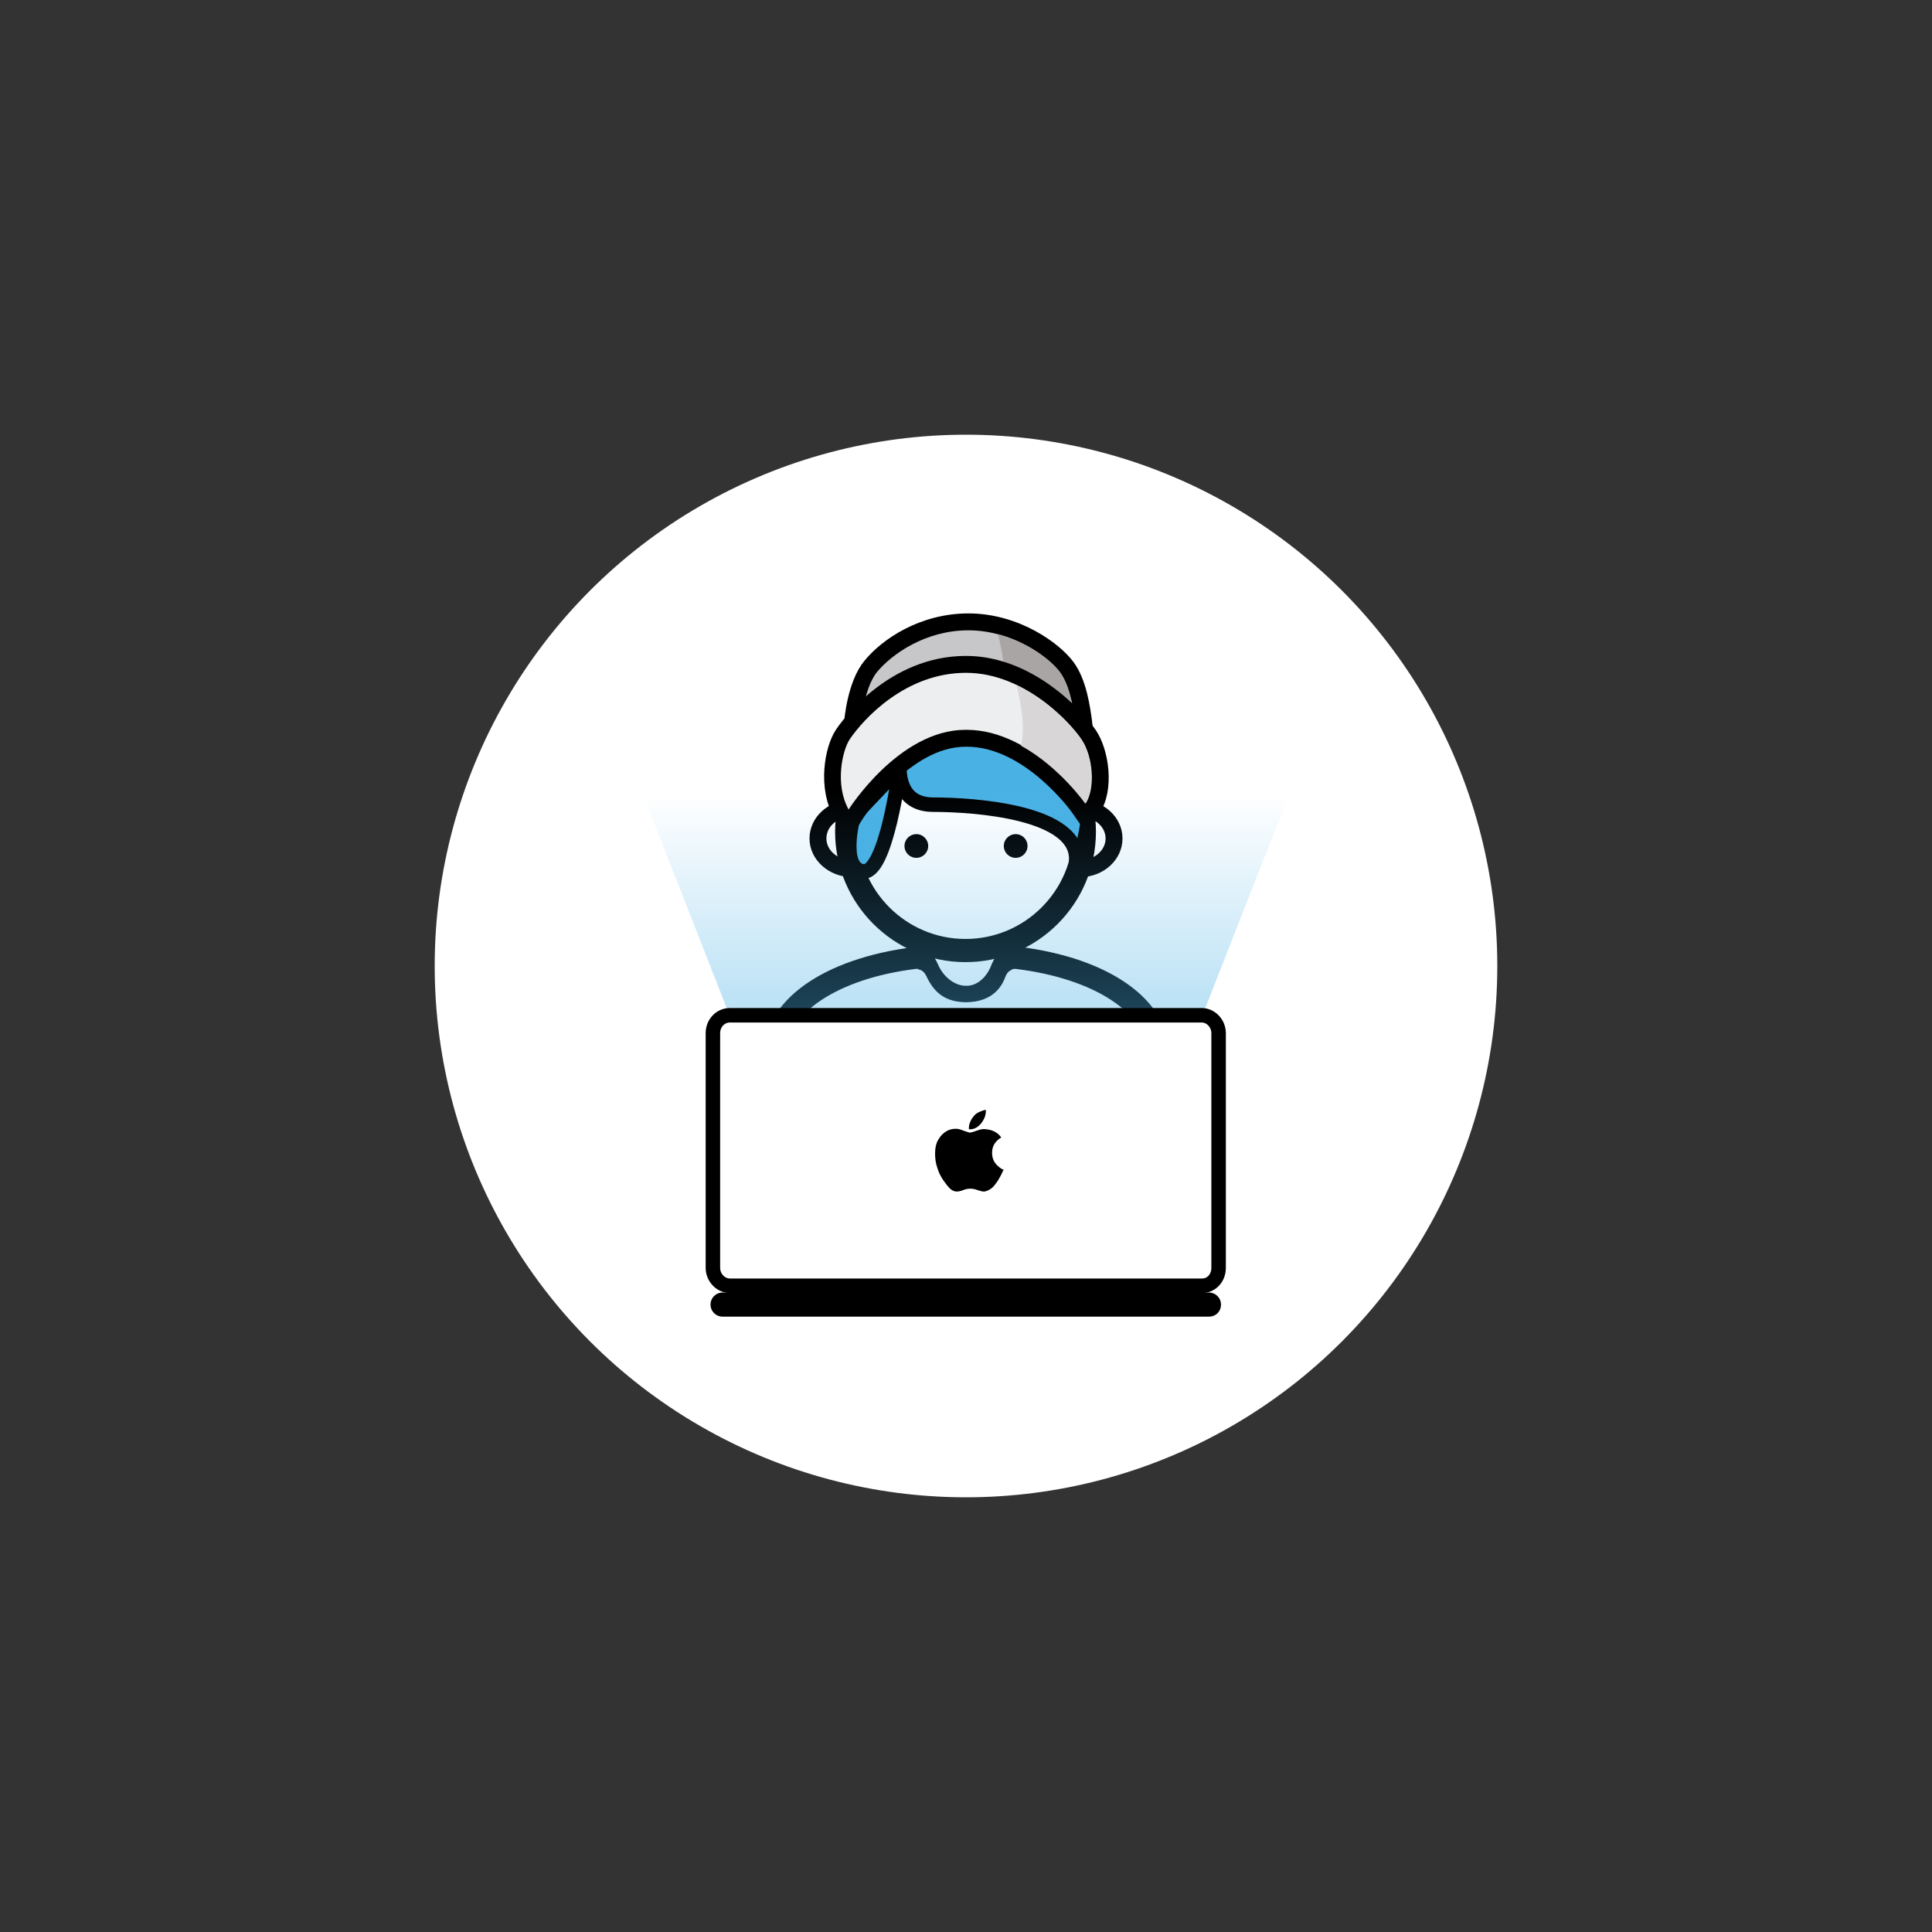 <?xml version="1.0" encoding="UTF-8"?>
<svg width="400px" height="400px" viewBox="0 0 400 400" version="1.1" xmlns="http://www.w3.org/2000/svg" xmlns:xlink="http://www.w3.org/1999/xlink">
    <rect x="0" y="0" width="400" height="400" fill="#333333" stroke="none"/>
    <!-- Generator: Sketch 51.2 (57519) - http://www.bohemiancoding.com/sketch -->
    <title>thumbnail</title>
    <desc>Created with Sketch.</desc>
    <defs>
        <linearGradient x1="50%" y1="25.756%" x2="50%" y2="121.011%" id="linearGradient-1">
            <stop stop-color="#4AB1E5" stop-opacity="0" offset="0%"></stop>
            <stop stop-color="#4AB1E5" offset="100%"></stop>
        </linearGradient>
    </defs>
    <g id="thumbnail" stroke="none" stroke-width="1" fill="none" fill-rule="evenodd">
        <circle id="Oval" fill="#FFFFFF" fill-rule="nonzero" cx="200" cy="200" r="110"></circle>
        <g id="Group-2" transform="translate(126, 127)">
            <g id="me_body">
                <g id="body" transform="translate(32, 0)">
                    <g id="Group" transform="translate(32, 57)" fill-rule="nonzero">
                        <path d="M9.4,23.8 C5.2,23.8 1.8,20.4 1.8,16.2 L1.8,9.6 C1.8,5.4 5.2,2 9.4,2 L10.2,2 C14.4,2 17.8,5.4 17.8,9.6 L17.8,16.2 C17.8,20.4 14.4,23.8 10.2,23.8 L9.4,23.8 Z" id="Shape" fill="#FFFFFF"></path>
                        <path d="M10.2,3.8 C13.4,3.8 16,6.4 16,9.6 L16,16.2 C16,19.4 13.4,22 10.2,22 L9.4,22 C6.2,22 3.6,19.4 3.6,16.2 L3.6,9.6 C3.6,6.4 6.2,3.8 9.4,3.8 L10.2,3.8 M10.2,0.3 L9.4,0.3 C4.3,0.3 0.1,4.5 0.1,9.6 L0.1,16.2 C0.1,21.3 4.3,25.5 9.4,25.5 L10.2,25.5 C15.3,25.5 19.5,21.3 19.5,16.2 L19.5,9.6 C19.6,4.5 15.4,0.3 10.2,0.3" id="Shape" fill="#000000"></path>
                    </g>
                    <path d="M79.5,91.4 C79.5,109.7 62.8,109.7 42.1,109.7 C21.5,109.7 4.7,108.5 4.7,91.4 C4.7,82.9 15.5,75.7 31.6,73.7 C32.5,73.6 33.2,74 33.7,74.9 C34.9,77.4 36.7,80.5 42.1,80.5 C47.8,80.4 49.5,77 50.2,75.1 C50.6,74.1 51.4,73.6 52.3,73.7 C68.6,75.6 79.5,82.8 79.5,91.4" id="Shape" fill="#FFFFFF" fill-rule="nonzero"></path>
                    <path d="M52.1,73.6 C52.2,73.6 52.3,73.6 52.3,73.6 C68.6,75.6 79.5,82.8 79.5,91.3 C79.5,109.6 62.8,109.6 42.1,109.6 C21.5,109.6 4.7,108.4 4.7,91.3 C4.7,82.8 15.5,75.6 31.6,73.6 C31.7,73.6 31.8,73.6 31.9,73.6 C32.6,73.6 33.3,74 33.7,74.8 C34.9,77.2 36.7,80.4 42,80.4 L42.1,80.4 C47.8,80.3 49.5,76.9 50.2,75 C50.6,74.1 51.3,73.6 52.1,73.6 M52.1,68.9 C49.3,68.9 48.1,70.6 47,73.4 C46.5,74.6 44.8,77.1 42.1,77.1 L42,77.1 C39.6,77.1 37.4,75.2 36.4,73.1 C35.3,70.7 34.4,69 31.9,69 C31.6,69 31.3,69 31.1,69.1 C12.3,71.5 0.1,80.2 0.1,91.4 C0.1,101.3 4.8,108 14.1,111.3 C21.8,114.1 32.2,114.3 42.1,114.3 C52.6,114.3 62.5,114.3 70,111.8 C79.4,108.6 84.1,101.8 84.1,91.4 C84.1,80.1 71.8,71.3 52.8,69 C52.6,69 52.4,68.9 52.1,68.9" id="Shape" fill="#000000" fill-rule="nonzero"></path>
                    <g id="Group-3" transform="translate(9, 0)">
                        <g id="me_head">
                            <path d="M9.4,52.9 C5.5,52.9 2.3,50.1 2.3,46.6 C2.3,43.1 5.5,40.3 9.4,40.3 C13.3,40.3 16.5,43.1 16.5,46.6 C16.5,50.1 13.3,52.9 9.4,52.9" id="Shape" fill="#FFFFFF" fill-rule="nonzero"></path>
                            <path d="M9.4,42.1 C12.3,42.1 14.7,44.1 14.7,46.6 C14.7,49.1 12.3,51.1 9.4,51.1 C6.5,51.1 4.1,49.1 4.1,46.6 C4.1,44.1 6.4,42.1 9.4,42.1 M9.4,38.6 C4.5,38.6 0.6,42.2 0.6,46.6 C0.6,51 4.6,54.6 9.4,54.6 C14.3,54.6 18.2,51 18.2,46.6 C18.2,42.2 14.2,38.6 9.4,38.6" id="left_ear" fill="#000000" fill-rule="nonzero"></path>
                            <path d="M56.6,52.9 C52.7,52.9 49.5,50.1 49.5,46.6 C49.5,43.1 52.7,40.3 56.6,40.3 C60.5,40.3 63.7,43.1 63.7,46.6 C63.7,50.1 60.5,52.9 56.6,52.9" id="Shape" fill="#FFFFFF" fill-rule="nonzero"></path>
                            <path d="M56.6,42.1 C59.5,42.1 61.9,44.1 61.9,46.6 C61.9,49.1 59.5,51.1 56.6,51.1 C53.7,51.1 51.3,49.1 51.3,46.6 C51.3,44.1 53.7,42.1 56.6,42.1 M56.6,38.6 C51.7,38.6 47.8,42.2 47.8,46.6 C47.8,51 51.8,54.6 56.6,54.6 C61.5,54.6 65.4,51 65.4,46.6 C65.4,42.2 61.5,38.6 56.6,38.6" id="right_ear" fill="#000000" fill-rule="nonzero"></path>
                            <path d="M32.9,69.8 C19.3,69.8 8.2,58.7 8.2,45.1 C8.2,31.5 19.3,20.4 32.9,20.4 C46.5,20.4 57.6,31.5 57.6,45.1 C57.5,58.8 46.5,69.8 32.9,69.8" id="jaw_1_" fill="#FFFFFF" fill-rule="nonzero"></path>
                            <path d="M32.9,22.8 C45.2,22.8 55.2,32.8 55.2,45.1 C55.2,57.4 45.2,67.4 32.9,67.4 C20.6,67.4 10.6,57.4 10.6,45.1 C10.5,32.8 20.5,22.8 32.9,22.8 M32.9,18.2 C18,18.2 5.9,30.3 5.9,45.2 C5.9,60.1 18,72.2 32.9,72.2 C47.8,72.2 59.9,60.1 59.9,45.2 C59.9,30.3 47.8,18.2 32.9,18.2" id="jaw" fill="#000000" fill-rule="nonzero"></path>
                            <g id="hair" transform="translate(8, 23)">
                                <path d="M11.3,8.9 C11.3,8.9 8.5,31.3 3.6,30.4 C-1.2,29.6 1.7,19 1.7,19 L11.3,8.9 Z" id="Shape" fill="#4AB1E5" fill-rule="nonzero"></path>
                                <path d="M11.3,8.9 C11.3,8.9 8.5,31.3 3.6,30.4 C-1.2,29.6 1.7,19 1.7,19 L11.3,8.9 Z" id="Shape" stroke="#000000" stroke-width="3" stroke-linecap="round"></path>
                                <path d="M11.3,7.5 C11.3,7.5 9.9,16.6 18.2,16.6 C26.5,16.6 48.7,18 47.8,28.4 C49.3,28.2 50.8,16.1 50.8,16.1 C50.8,16.1 27.5,-12.6 12.9,6.7" id="Shape" fill="#4AB1E5" fill-rule="nonzero"></path>
                                <path d="M11.3,7.5 C11.3,7.5 9.9,16.6 18.2,16.6 C26.5,16.6 48.7,18 47.8,28.4 C49.3,28.2 50.8,16.1 50.8,16.1 C50.8,16.1 27.5,-12.6 12.9,6.7" id="Shape" stroke="#000000" stroke-width="3" stroke-linecap="round"></path>
                            </g>
                            <g id="beanie" transform="translate(3, 0)" fill-rule="nonzero">
                                <path d="M51.9,27.8 C51.4,27.8 50.8,27.7 50.3,27.4 C50.2,27.4 38.2,22.5 30.5,22.5 C22.8,22.5 10.7,27.4 10.6,27.4 C10.2,27.6 9.7,27.7 9.3,27.7 C8.4,27.7 7.6,27.3 7.1,26.6 C6.5,25.8 6.2,24.6 6.5,23.5 C6.6,22.3 7.2,14.8 10.3,10.9 C13.8,6.6 21.1,1.7 30.5,1.7 C39.8,1.7 47.9,7.1 50.8,11 C53.3,14.4 54,19.9 54.4,22.5 C54.5,23 54.5,23.3 54.6,23.5 C54.8,24.5 54.9,25.8 54.1,26.8 C53.5,27.5 52.8,27.8 51.9,27.8" id="Shape" fill="#C7C6C8"></path>
                                <path d="M30.5,3.5 C39.4,3.5 46.9,8.8 49.4,12.1 C52.1,15.7 52.5,22.6 52.8,23.9 C53,24.9 52.9,26.1 52,26.1 C51.8,26.1 51.5,26 51.1,25.9 C51.1,25.9 38.7,20.9 30.6,20.9 C22.5,20.9 10.1,25.9 10.1,25.9 C9.7,26 9.5,26 9.3,26 C8.3,26 7.9,24.8 8.2,23.8 C8.2,23.8 8.6,15.8 11.6,12.1 C14.7,8.4 21.6,3.5 30.5,3.5 M30.5,0 C20.5,0 12.6,5.3 8.9,9.9 C5.5,14.1 4.8,21.6 4.7,23.3 C4.4,24.9 4.8,26.5 5.7,27.7 C6.6,28.8 7.9,29.5 9.3,29.5 C9.9,29.5 10.6,29.4 11.2,29.1 C11.3,29 23.1,24.3 30.4,24.3 C37.5,24.3 48.7,28.7 49.6,29.1 C50.4,29.4 51.1,29.6 51.9,29.6 C53.2,29.6 54.5,29 55.3,28 C56.3,26.8 56.6,25.1 56.2,23.2 C56.2,23 56.1,22.7 56.1,22.3 C55.7,19.5 55,13.7 52.2,10 C49.3,6.1 40.9,0 30.5,0" id="Shape" fill="#000000"></path>
                                <path d="M52.8,23.9 C52.5,22.5 52.1,15.7 49.4,12.1 C47.5,9.6 42.7,5.9 36.6,4.3 C38.2,10.2 38.3,16 38.4,21.9 C44.9,23.4 51.1,25.9 51.1,25.9 C52.9,26.7 53,25.2 52.8,23.9" id="Shape" fill="#A9A5A4"></path>
                                <path d="M4.2,41.5 C0.8,35.4 2.7,27.8 4.4,25.2 C5.4,23.7 14.6,10.6 30,10.6 C42.9,10.6 52.9,21.5 55.4,25.3 C58.1,29.4 58.5,36.7 56.3,40.3 L54.9,42.5 L53.4,40.4 C53.2,40.2 43,25.9 30.1,25.9 L29.8,25.9 C17.2,25.9 7.2,41.4 7.1,41.6 L5.5,44.1 L4.2,41.5 Z" id="Shape" fill="#EDEEEF"></path>
                                <path d="M30,12.3 C42.2,12.3 51.7,22.7 54,26.2 C56.3,29.7 56.8,36.2 54.8,39.3 C54.8,39.3 44.1,24.1 30.1,24.1 C30.1,24.1 30,24.1 30,24.1 C30,24.1 29.9,24.1 29.9,24.1 C16.1,24.1 5.7,40.6 5.7,40.6 C2.8,35.4 4.4,28.4 5.9,26.1 C8.8,21.8 17.5,12.3 30,12.3 M30,8.8 C13.8,8.8 4,22.6 3,24.2 C0.7,27.7 -0.8,36.2 2.7,42.3 L5.6,47.4 L8.7,42.4 C8.8,42.3 18.3,27.6 29.9,27.6 L30,27.6 L30.2,27.6 C42.2,27.6 51.9,41.1 52,41.3 L55,45.6 L57.8,41.1 C60.7,36.5 59.7,28.4 56.9,24.2 C54,20 43.7,8.8 30,8.8" id="Shape" fill="#000000"></path>
                                <path d="M53.9,26.2 C52.3,23.8 47.4,18.2 40.5,14.9 C41.4,19 42.3,23.3 41.4,27.4 C49.4,31.8 54.7,39.4 54.7,39.4 C56.7,36.2 56.2,29.7 53.9,26.2" id="Shape" fill="#D8D6D6"></path>
                            </g>
                        </g>
                        <g id="me_eyes" transform="translate(20, 45)" fill="#000000" fill-rule="nonzero">
                            <path d="M5.173,3.153 C5.173,4.509 4.074,5.608 2.719,5.608 C1.361,5.608 0.262,4.509 0.262,3.153 C0.262,1.798 1.361,0.698 2.719,0.698 C4.074,0.698 5.173,1.797 5.173,3.153" id="Shape"></path>
                            <path d="M25.738,3.153 C25.738,4.509 24.638,5.608 23.283,5.608 C21.926,5.608 20.827,4.509 20.827,3.153 C20.827,1.798 21.926,0.698 23.283,0.698 C24.639,0.698 25.738,1.797 25.738,3.153" id="Shape"></path>
                        </g>
                    </g>
                </g>
                <g id="me_halo" transform="translate(0, 21)" fill="url(#linearGradient-1)" fill-rule="nonzero" opacity="0.5">
                    <g id="Group">
                        <polygon id="Shape" points="123 62.1 147.1 0.6 0.9 0.6 25 62.1"></polygon>
                    </g>
                </g>
            </g>
        </g>
        <g id="Group-4" transform="translate(147, 210)" fill-rule="nonzero">
            <path d="M105.3,52.5 C105.3,54.6 103.8,56.2 101.9,56.2 L4.1,56.2 C2.2,56.2 0.6,54.5 0.6,52.5 L0.6,3.9 C0.6,1.8 2.2,0.2 4.1,0.2 L101.8,0.2 C103.7,0.2 105.3,1.9 105.3,3.9 L105.3,52.5 Z" id="Shape" stroke="#000000" stroke-width="3" fill="#FFFFFF"></path>
            <path d="M60.4,33 C60.1,33.6 59.8,34.1 59.5,34.6 C59,35.3 58.6,35.8 58.3,36 C57.8,36.4 57.3,36.6 56.8,36.7 C56.4,36.7 56,36.6 55.4,36.4 C54.9,36.2 54.4,36.1 53.9,36.1 C53.4,36.1 52.9,36.2 52.4,36.4 C51.9,36.6 51.4,36.7 51.1,36.7 C50.6,36.7 50.1,36.5 49.6,36 C49.3,35.7 48.9,35.2 48.4,34.5 C47.9,33.8 47.4,32.9 47.1,31.9 C46.7,30.8 46.6,29.8 46.6,28.8 C46.6,27.7 46.8,26.7 47.3,25.9 C47.7,25.2 48.2,24.7 48.8,24.3 C49.4,23.9 50.1,23.7 50.9,23.7 C51.3,23.7 51.8,23.8 52.5,24.1 C53.2,24.3 53.6,24.5 53.8,24.5 C53.9,24.5 54.4,24.4 55.2,24.1 C56,23.8 56.6,23.7 57.1,23.8 C58.5,23.9 59.6,24.5 60.3,25.5 C59,26.3 58.4,27.3 58.4,28.7 C58.4,29.8 58.8,30.7 59.6,31.4 C59.9,31.7 60.3,32 60.8,32.2 C60.6,32.5 60.5,32.7 60.4,33 Z M57.1,20.1 C57.1,20.9 56.8,21.7 56.2,22.5 C55.5,23.4 54.6,23.9 53.6,23.8 C53.6,23.7 53.6,23.6 53.6,23.5 C53.6,22.7 54,21.8 54.6,21.1 C54.9,20.7 55.3,20.4 55.8,20.2 C56.3,20 56.7,19.8 57.2,19.8 C57.1,19.9 57.1,20 57.1,20.1 Z" id="Shape" fill="#000000"></path>
            <path d="M103.3,62.1 L2.6,62.1 C1.5,62.1 0.6,61.2 0.6,60.1 C0.6,59 1.5,58.1 2.6,58.1 L103.3,58.1 C104.4,58.1 105.3,59 105.3,60.1 C105.3,61.2 104.5,62.1 103.3,62.1 Z" id="Shape" stroke="#000000" fill="#000000"></path>
        </g>
    </g>
</svg>
